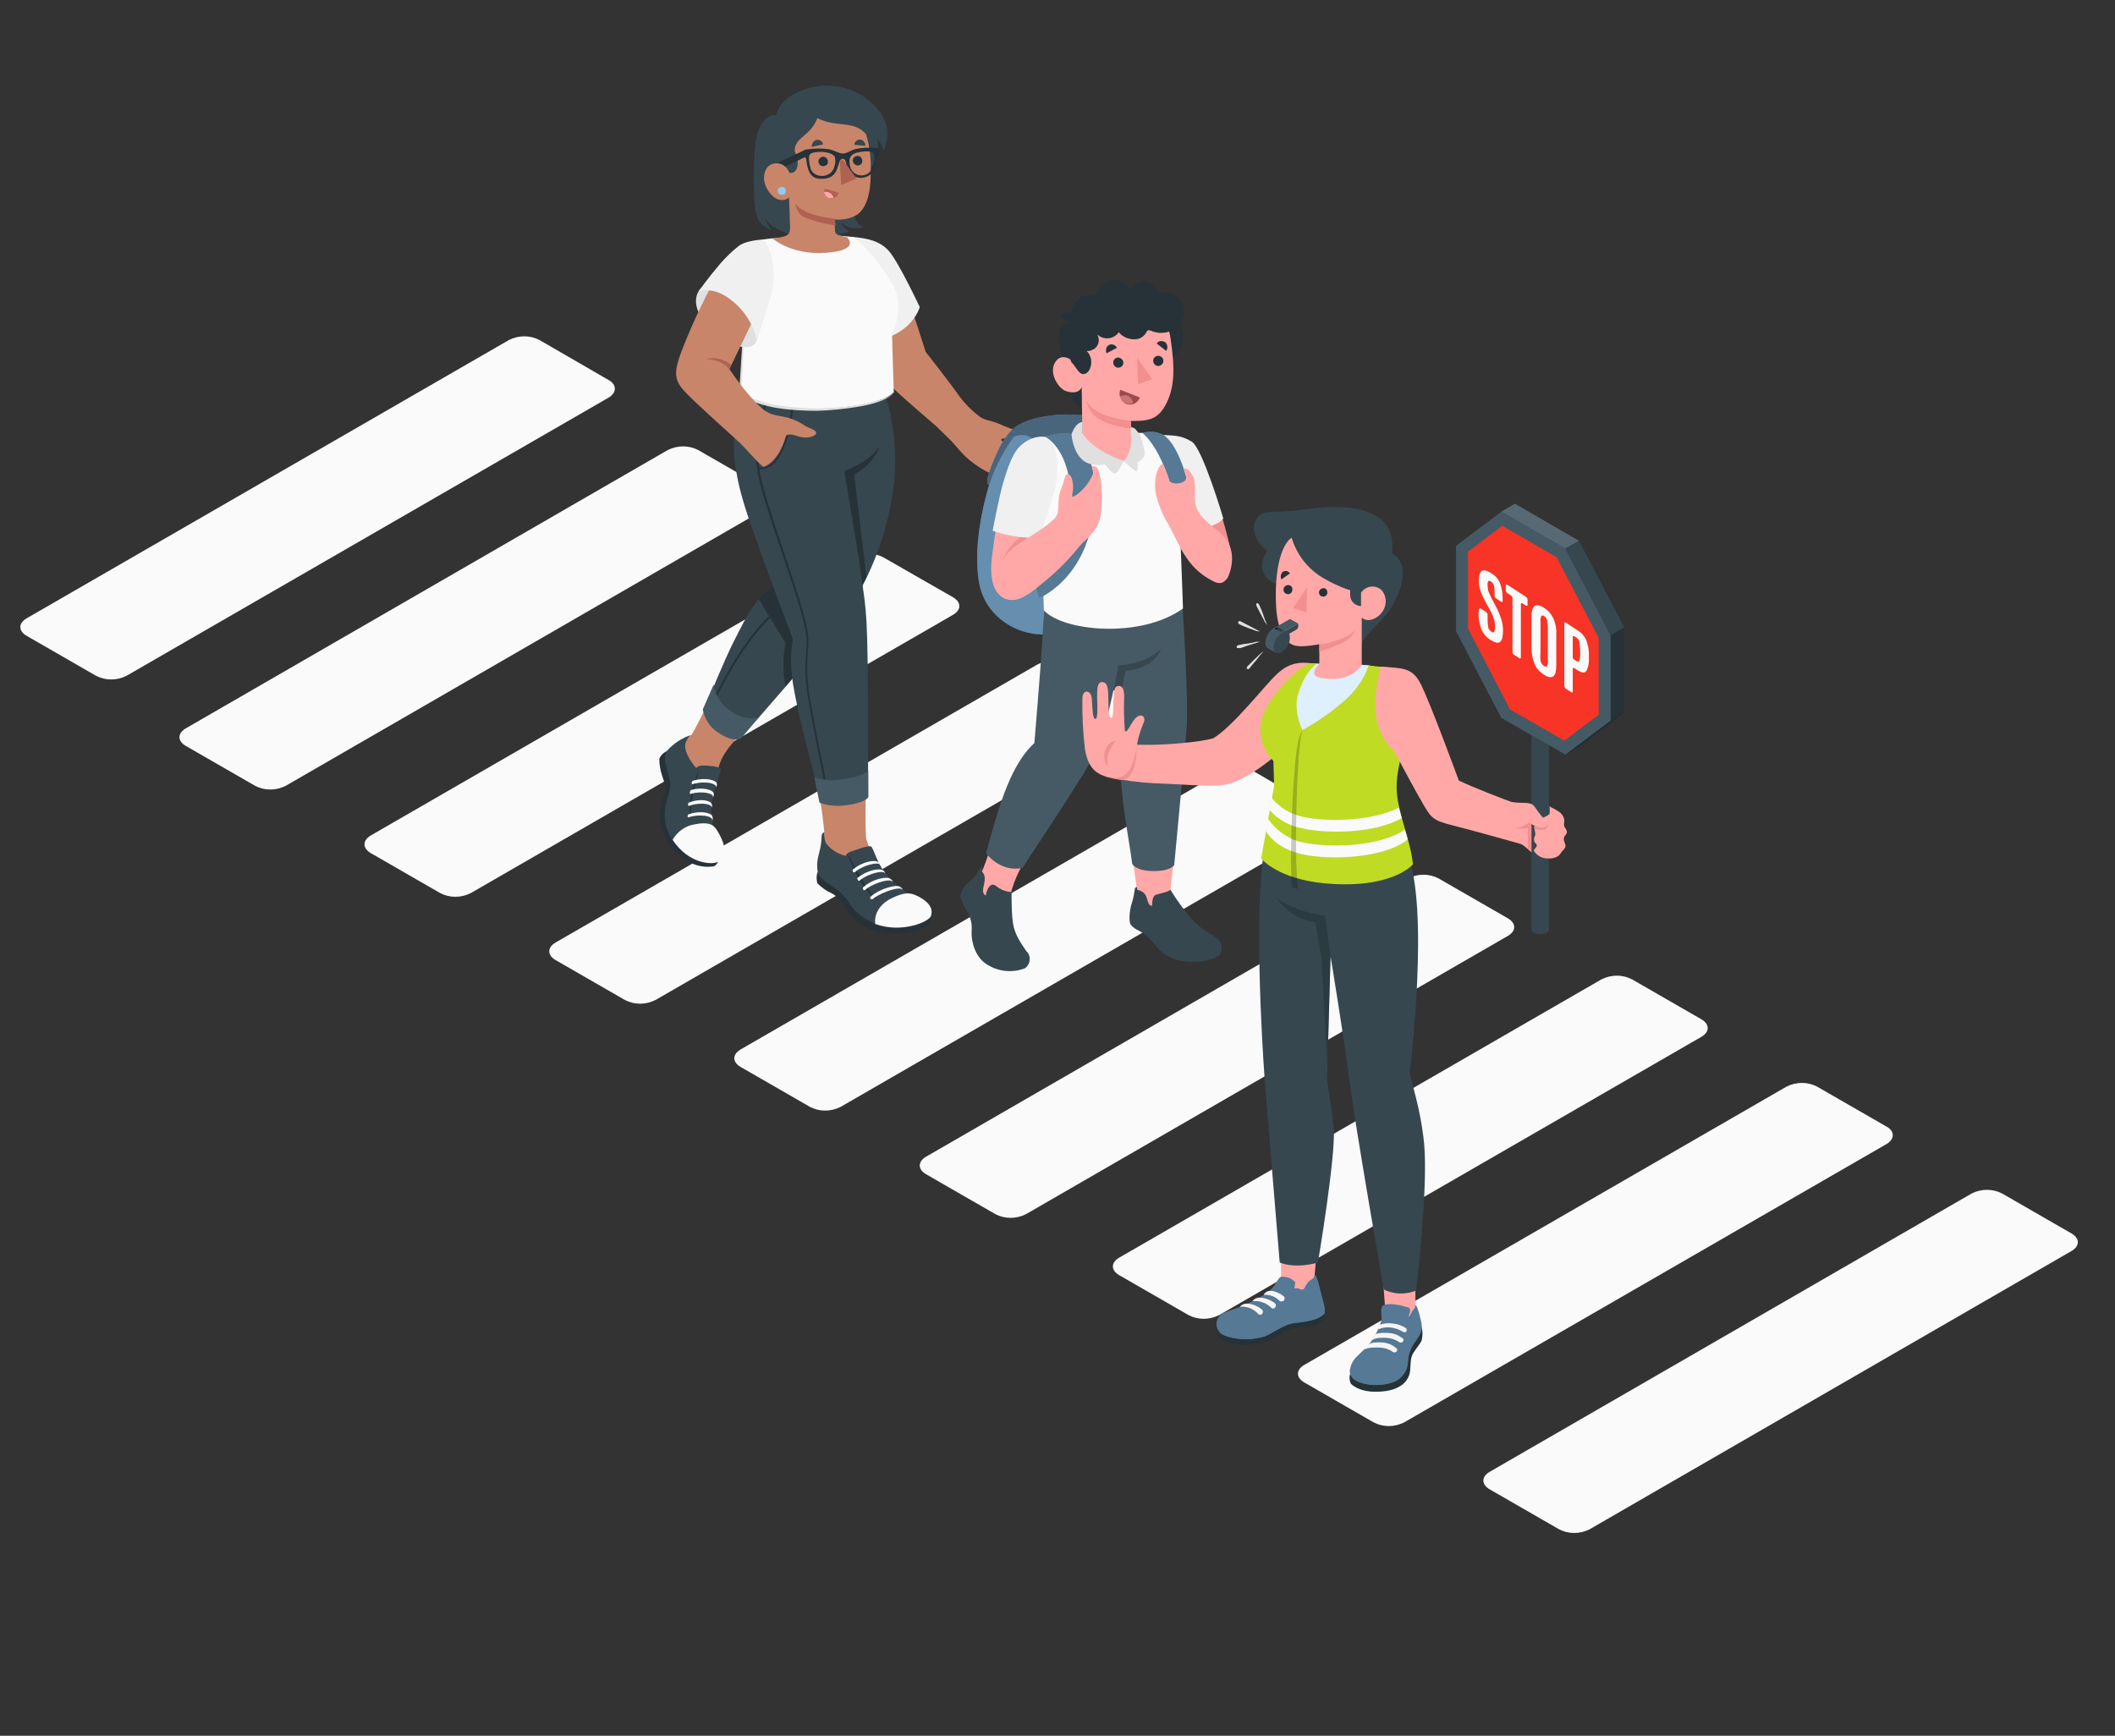 <?xml version="1.0" encoding="UTF-8"?>
<svg id="Layer_1" xmlns="http://www.w3.org/2000/svg" version="1.1" viewBox="0 0 603.4 495.2">
  <rect x="0" y="0" width="603.4" height="495.2" fill="#333333" stroke="none"/>
  <!-- Generator: Adobe Illustrator 29.5.1, SVG Export Plug-In . SVG Version: 2.1.0 Build 141)  -->
  <defs>
    <style>
      .st0 {
        fill: #e0e0e0;
      }

      .st1 {
        opacity: 0;
      }

      .st1, .st2, .st3, .st4, .st5, .st6, .st7, .st8, .st9, .st10 {
        isolation: isolate;
      }

      .st2 {
        opacity: .3;
      }

      .st3, .st10 {
        opacity: .1;
      }

      .st4 {
        opacity: .2;
      }

      .st5 {
        opacity: .4;
      }

      .st6 {
        opacity: .5;
      }

      .st11 {
        fill: #f73426;
      }

      .st12 {
        fill: #c0db23;
      }

      .st13 {
        fill: #90caf9;
      }

      .st14 {
        fill: #37474f;
      }

      .st7, .st15 {
        fill: #f28f8f;
      }

      .st7, .st8 {
        opacity: .6;
      }

      .st16, .st8 {
        fill: #263238;
      }

      .st17 {
        fill: #af6152;
      }

      .st18 {
        fill: #c8856a;
      }

      .st19 {
        fill: #f0f0f0;
      }

      .st20 {
        fill: #fafafa;
      }

      .st21 {
        fill: #f5f5f5;
      }

      .st22 {
        fill: #ffa8a7;
      }

      .st23 {
        fill: #455a64;
      }

      .st24 {
        fill: #9a4a4d;
      }

      .st9 {
        opacity: .7;
      }

      .st9, .st10 {
        fill: #fff;
      }
    </style>
  </defs>
  <g id="freepik--Floor--inject-63">
    <g id="freepik--floor--inject-63">
      <g id="freepik--Lines--inject-63">
        <path class="st20" d="M105.8,243.4l19.8,11.4c2.7,1.4,5.9,1.4,8.7,0l137.6-79.4c2.4-1.4,2.4-3.6,0-5l-19.9-11.4c-2.7-1.4-5.9-1.4-8.7,0l-137.6,79.4c-2.3,1.4-2.3,3.6.1,5Z"/>
        <path class="st20" d="M219,139.8l-19.8-11.4c-2.7-1.4-5.9-1.4-8.7,0L53,207.8c-2.4,1.4-2.4,3.6,0,5l19.8,11.4c2.7,1.4,5.9,1.4,8.7,0l137.5-79.4c2.4-1.4,2.4-3.6,0-5Z"/>
        <path class="st20" d="M173.6,108.4l-19.7-11.4c-2.7-1.4-5.9-1.4-8.7,0L7.6,176.4c-2.4,1.4-2.4,3.6,0,5l19.8,11.4c2.7,1.4,5.9,1.4,8.7,0l137.6-79.4c2.3-1.4,2.3-3.7-.1-5Z"/>
        <path class="st20" d="M264.2,335l19.8,11.4c2.7,1.4,5.9,1.4,8.7,0l137.5-79.4c2.4-1.4,2.4-3.6,0-5l-19.8-11.4c-2.7-1.4-5.9-1.4-8.7,0l-137.5,79.4c-2.4,1.4-2.4,3.6,0,5Z"/>
        <path class="st20" d="M377.4,231.5l-19.8-11.5c-2.7-1.4-5.9-1.4-8.7,0l-137.6,79.4c-2.4,1.4-2.4,3.6,0,5l19.8,11.4c2.7,1.4,5.9,1.4,8.7,0l137.6-79.4c2.4-1.3,2.4-3.6,0-4.9Z"/>
        <path class="st20" d="M304.8,189.5c-2.7-1.4-5.9-1.4-8.7,0l-137.6,79.4c-2.4,1.4-2.4,3.6,0,5l19.8,11.4c2.7,1.4,5.9,1.4,8.7,0l137.6-79.4c2.4-1.4,2.4-3.6,0-5l-19.8-11.4Z"/>
        <path class="st20" d="M425,424.9l19.8,11.4c2.7,1.4,5.9,1.4,8.7,0l137.5-79.4c2.4-1.4,2.4-3.6,0-5l-19.8-11.4c-2.7-1.4-5.9-1.4-8.7,0l-137.5,79.4c-2.4,1.4-2.4,3.6,0,5Z"/>
        <path class="st20" d="M538.2,321.4l-19.8-11.4c-2.7-1.4-5.9-1.4-8.7,0l-137.6,79.4c-2.4,1.4-2.4,3.6,0,5l19.8,11.4c2.7,1.4,5.9,1.4,8.7,0l137.6-79.4c2.4-1.4,2.4-3.7,0-5Z"/>
        <path class="st20" d="M465.6,279.4c-2.7-1.4-5.9-1.4-8.7,0l-137.6,79.4c-2.4,1.4-2.4,3.6,0,5l19.8,11.4c2.7,1.4,5.9,1.4,8.7,0l137.6-79.4c2.4-1.4,2.4-3.6,0-5l-19.8-11.4Z"/>
      </g>
    </g>
  </g>
  <g id="freepik--Character--inject-18">
    <g id="freepik--Bottom--inject-18">
      <path class="st18" d="M205.2,241.7c-.6-2.6-1.8-4.7-2.2-6.6-.6-2.2-.7-4.5-.3-6.7.7-3.4,1.5-6.8,2.5-10.1,1.4-4.6,5.1-7.5,15.2-19.5l-15.8-3.8c-2.3,5.1-6.7,14.1-7.5,14.8l-.2.2h0c-1.4,1.1-3.6,1.7-5.5,3.5h0c-1.2,1.1-1.6,2.9-1,4.4l.2.7c.5,1.5.9,3.1,1.1,4.6-.2,2.4-.7,4.7-1.7,6.8-.8,2.1-.6,4.4.6,6.3,2,3.2,4.9,5.7,8.2,7.5,5.3,2.1,7.1.5,6.4-2.1Z"/>
      <path class="st16" d="M190.2,214.3c-.9.4-1.7,1.2-2.1,2.1,0,1.8.3,3.5.9,5.2.8,2.3,1.1,3.2.5,5.1-.9,2.3-1.4,4.7-1.2,7.2.4,4.4,2.8,8.4,6.5,10.8,2.4,2,5.5,2.9,8.6,2.5,1.3-.2,1.6-2,1.6-2l-14.8-30.9Z"/>
      <path class="st14" d="M197.1,209.7c-.8.7-1.4,1.6-1.6,2.7-.3,2.6,2.4,5.9,3.1,6.7.5-.5,1.3-.8,2.1-.7,1.7,0,4.6.3,4.9,1,.3.7-2.2,6.1-2.6,10-.3,3.2.3,6.3,1.7,9.2,1,2,2.7,4.8-.1,7.3-1.7.5-8.6-.4-12.7-6.2-3.6-5.2-2-10.5-1.1-13.3s.1-4.4-.7-7.7c-.5-1.4-.5-2.9,0-4.3,2-2.3,4.4-3.8,7-4.7Z"/>
      <path class="st20" d="M191.9,239.6c1.3-2.3,3.6-4,6.2-4.4,3.9-.8,5.3,0,6.2,1.3s4.7,7.4.4,9.4c-1.3.8-8.1.8-12.8-6.3Z"/>
      <path class="st16" d="M198.7,219.1c.3.2.4.5.5.9,0,.3,0,.7-.1,1-.2.6-.3,1.2-.5,1.9-.3,1.2-.6,2.5-.9,3.7-.2,1.2-.4,2.5-.5,3.8s-.1,2.6.1,3.8c-.4-1.2-.6-2.5-.5-3.8,0-1.3.1-2.6.4-3.9.3-1.3.6-2.5,1-3.8.2-.6.4-1.2.7-1.8.1-.3.2-.6.3-.9-.2-.4-.3-.7-.5-.9Z"/>
      <path class="st20" d="M196.5,233.2c1.5-.7,5.8-.9,6.7.5v.5c.2-.4.2-.9,0-1.4-.3-.8-3.1-1.7-6.7-.5-.4.2-.5,1,0,.9Z"/>
      <path class="st20" d="M196.7,229.9c1.5-.7,5.4-1,6.3.2v.4c.2-.4.2-.9,0-1.2-.3-.8-3-1.7-6.5-.3-.3.3-.3,1,.2.9Z"/>
      <path class="st20" d="M197.1,226.5c1.5-.6,5.5-.7,6.3.6v.4c.2-.3.3-.8.2-1.2-.2-.9-3-1.9-6.5-.9-.4.5-.4,1.2,0,1.1Z"/>
      <path class="st20" d="M197.7,223.7c1.6-.6,5.7-.8,6.6.6v.4c.2-.4.3-.8.2-1.2-.2-.9-3.2-1.8-6.7-.8-.6.3-.7,1.1-.1,1Z"/>
      <path class="st18" d="M261.2,256.6c-1.4-.8-2.6-1.8-4-2.6s-2.7-1.7-3.8-2.8c-2-2.1-3.5-4.6-4.5-7.3-.5-1.1-1.3-3.1-1.7-4.3-.6-1.9,0-21.4,0-26.9l-14.8,8c1.4,5.6,2.3,11.3,2.8,17.1-.3,4.6-2.7,10.6,1.6,13.7.9.6,1.8,1,2.7,1.5,2.9,1.7,4.9,4.7,7.6,6.9,2,1.6,4.3,2.7,6.7,3.4,1,.4,2,.6,3.1.6,1.4-.1,2.7-.2,4-.5.8-.1,1.6-.4,2.4-.8.7-.4,1.2-1.1,1.4-2,.1-.9-.3-1.7-1-2.3-.6-.6-1.4-1.1-2.1-1.5l-.4-.2Z"/>
      <path class="st16" d="M233.2,248.9c-.3,1-.3,2.1,0,3.1,1.1,1.1,2.4,2.1,3.8,2.7,1.8.9,3.2,2.4,4,4.1.9,1.6,2.1,3,3.5,4.2,2.6,2.3,6.3,3.5,12.6,3.3,3.9-.2,7.1-1.7,8-2.8.5-.6.7-1.5.6-2.3l-32.5-12.3Z"/>
      <path class="st14" d="M234.4,238.5c0-.6.6-1.2.8-1-.1,1,0,2,.4,3,1.4,1.9,3.5,3.2,5.8,3.7,0,0-.2-.7,1.2-1.2,1.5-.5,5.2-1.9,5.9-1.5s1.5,4.2,4,7.6c2.2,2.9,5.1,5.1,8.4,6.5,2.2.9,4.7,2.7,4.7,5.6-2.3,3.1-8.4,3.5-12.2,3.1-4.7-.4-9-3.1-11.4-7.1-1.4-2-3.3-3.7-5.4-4.9-1.3-.9-2.7-1.6-3.3-3.4-.7-4.6,1-5.3,1.1-10.4Z"/>
      <path class="st20" d="M249.7,263.6c-.3-2.4.8-5.4,4.6-7.3s5.4-1.5,6.7-1,5.8,2.7,4.6,6c-.4,1.6-8.3,5.1-15.9,2.3Z"/>
      <path class="st16" d="M241.3,244.1c.4,0,.7.1,1,.3.2.3.4.6.6.9l.9,1.8c.6,1.2,1.3,2.4,2,3.6.7,1.2,1.4,2.3,2.2,3.4.8,1.1,1.7,2.1,2.7,2.9-1.2-.7-2.2-1.6-3.1-2.6-.9-1-1.7-2.2-2.4-3.4s-1.3-2.4-1.9-3.6c-.3-.6-.5-1.3-.8-1.9-.1-.3-.2-.6-.4-.9-.1-.2-.4-.4-.8-.5Z"/>
      <path class="st20" d="M249,256.5c1.2-1.2,6.4-3.5,8.2-2.9l.4.3c-.2-.4-.5-.8-1-1-.8-.5-5.4.4-8.3,3-.2.3.2.9.7.6Z"/>
      <path class="st20" d="M246.8,253.9c1.2-1.2,5.8-3.2,7.5-2.6l.4.3s0-.5-.9-1-4.7,0-7.6,2.6c-.2.4.2,1,.6.7Z"/>
      <path class="st20" d="M245.3,251.2c1.2-1.2,5.3-2.9,7-2.3l.3.4c-.1-.4-.3-.8-.7-1-.8-.6-4.2-.3-7.3,2.2-.1.4.3,1,.7.7Z"/>
      <path class="st20" d="M243.9,248.8c1.2-1.2,5.3-2.9,7-2.3l.2.4c-.1-.4-.3-.8-.6-1-.8-.6-4.2-.3-7.2,2.2-.2.4.2,1,.6.7Z"/>
      <path class="st14" d="M220,138.5l9.9-16.4s14.8-9.8,20.1-16.2c4.4,9.9,6.1,20.7,5.1,31.5-1.5,13.9-6.5,27.2-14.4,38.6-4.3,6.1-29.1,34.3-29.1,34.3-2.5-.2-9.4-4.6-10.6-8.1,0,0,5.9-14.6,8.7-19.9,3.6-6.9,4.6-10.1,12-16.4-1.4-6.6-1.7-27.4-1.7-27.4Z"/>
      <path class="st16" d="M203.4,200.8l-.5-.3.3-.5c6.5-12.5,14.6-28.1,31-33.2l.2.6c-16.2,5.1-24.2,20.4-30.7,32.8l-.3.6Z"/>
      <path class="st16" d="M240.8,134.4l-20.3,20.3c.1,3.8.5,7.6,1,11.3-1.8,1.5-3.5,3.2-5.1,4.9l7.7,12.5c-.8,4.1-.8,8.3,0,12.4,6.8-7.9,14.3-16.8,16.5-19.9,2.5-3.6,4.7-7.3,6.6-11.2l-3.5-29.3s5.6-2.9,7.2-8c-3.1,4.6-10.1,7-10.1,7Z"/>
      <path class="st14" d="M216.5,156.1c-3.3-9.1-5.3-14.9-6.4-21.3-1.7-9.1-.1-14.3,1.2-17.2,3.8-8.7,5.9-11.5,7.3-14.5,0,0,2.9,6,15.8,7.1,14.8,1.3,16.6-4.2,16.6-4.2-.5,5.5,1.1,12.5-.6,17-3.4,9.2-9.5,11.4-9.5,11.4l4.2,25.5c1.7,13.5,2.4,11.2,2.5,37.5,0,11.6.1,29.9.1,29.9-1.8,1.1-10.3,2.4-13.5,1.1,0,0-3.2-11.9-5.1-19.8-3.6-15.2-4-19-2.9-26.3,0,0-6-15.8-9.7-26.2Z"/>
      <path class="st16" d="M236.9,228.9c-1.5-7.1-4.4-21.4-5.7-29-.9-4.6-1.1-9.3-.7-13.9.1-1.3.2-2.6.1-4-.2-4.4-3.5-14.1-6.9-24.3-3-9-6.2-18.4-7.1-23.8h.3c1.2,0,2.4-.4,3.4-1.2,3-2.4,5.1-8.2,6.2-17.3h-.6c-1,8.8-3.1,14.7-5.9,16.9-.9.8-2.2,1.2-3.4,1.1-1.3-8.7,1-14.9,3-20.4.5-1.5,1.1-3,1.5-4.4l-.6-.2c-.4,1.4-.9,2.9-1.5,4.4-2,5.6-4.3,12-3,21,.8,5.5,4.1,15.1,7.2,24.3,3.3,9.7,6.7,19.8,6.9,24.1,0,1.3,0,2.6-.1,3.9-.4,4.7-.2,9.4.7,14,1.3,7.5,4.2,21.7,5.6,28.9h.6Z"/>
      <path class="st23" d="M233.8,229c2.5.9,5.1,1.1,7.7.7,5.2-.6,6.2-2.2,6.2-2.2v-7.6s-1.9,1.8-7.2,2.4c-2.7.5-5.5.3-8.2-.5l1.5,7.2Z"/>
      <path class="st23" d="M200.5,202.4c.5,2.7,2.1,5.2,4.4,6.6,4.3,3,6.5,1.7,6.5,1.7l4.8-5.9c-2.8.5-5.7-.3-7.9-2.1-2.6-1.6-4.3-4.3-4.7-7.4l-3.1,7.1Z"/>
    </g>
    <g id="freepik--Top--inject-18">
      <path class="st18" d="M267,121.5l4.2,4.1c2.3,2.3,3.5,4.7,8.2,7.7,2.2,1.4,5.1,3,7.7,2.2.6-.3,1.2-.4,1.9-.5.4,0,.7.1,1.1.2.4.1.9.1,1.3,0,.3,0,.5-.1.7-.3.3-.2.4-.7.7-.9.3-.3.8-.4,1.2-.3.4.1.8.2,1.2.2s1,0,1.2-.4c.2-.5.1-1-.3-1.3-1.9-2.2-4.6-2.9-7-4.3-.8-.5-3.6-1.8-3.4-2.5s1.9,0,3.6,0c2.5-.2,3.3-1.9,1.9-2.2-2.1-.6-4.2-1.4-6.2-2.3-2.7-1.1-4-.9-5.6-2.1-2.1-1.6-4-3.5-5.6-5.6-2.9-4.2-9.7-12.8-9.7-12.8,0,0-6.2-19.6-7.9-23.1-3-6.2-5.2-8.2-12.9-9.2l.2.9.7,17.9s5.8,16.6,6.4,18.5c.7,1.9,2.4,3.5,5.1,6.2,2.9,2.7,11.3,9.9,11.3,9.9Z"/>
      <path class="st19" d="M243.4,67.6c3.9.4,7.4,1,10.1,3.9s8.9,16.1,8.9,16.1c0,0-2.5,9.7-17.1,10.1l-1.9-30.1Z"/>
      <path class="st20" d="M237.7,67.1s-16.6.6-19.9,1.2c-2,.4-5.1,3.3-5.2,14.6-.1,7-1.4,28.8-1.4,28.8,9.2,7.9,39.7,5.1,43.8.2,0,0-.4-11.3-.5-16.5,1-2.3,1.7-4.7,1.8-7.2,0-4.7-.9-6.5-4.9-12-2.3-3.2-5-6.1-8-8.6l-5.7-.5Z"/>
      <path class="st0" d="M212.6,83c0,2.4,0,4.8-.1,7.2s-.2,4.8-.3,7.2l-.3,7.2-.4,7.2v-.2c1.4,1.2,3,2.1,4.8,2.6,1.8.6,3.6,1.1,5.5,1.4,3.7.6,7.5.9,11.3.9s7.6-.3,11.3-.9c1.9-.3,3.7-.7,5.6-1.2l1.4-.4c.4-.2.9-.3,1.3-.5.9-.3,1.7-.8,2.4-1.5-.7.7-1.4,1.3-2.3,1.7-.4.2-.9.4-1.3.6-.4.2-.9.3-1.4.5-1.8.6-3.7,1-5.6,1.3-3.8.6-7.6,1-11.4,1.1-3.8,0-7.7-.2-11.4-.8-1.9-.3-3.8-.8-5.6-1.4s-3.5-1.6-5.1-2.8h-.1v-.3l.9-14.4c.3-5,.6-9.8.8-14.5Z"/>
      <path class="st14" d="M250.9,31.8c-4.7-6.1-12.5-8.7-19.9-6.7-4.1,1-8.4,3.4-9.6,7.7-3.4,0-5.7,3.6-6.1,10.1s-.5,17.3,1,19.6c.8,1.5,2.2,2.6,3.8,3.2-.8-1.1-1.5-2.3-1.9-3.5,1,1.5,2.4,2.6,4.1,3.4,2.7,1.3,5.6,2,8.6,1.9,3.9.2,7.8-.3,11.5-1.5-1.1-.5-2-1.4-2.5-2.6,1.7,1.7,4.3,2.2,6.5,1.3-1.9-.4-3-2.7-3.1-6.7v-7.6c2.4-1.1,4.9-1.5,6.3-4.2,1-2,1.2-4.3.6-6.5,1.1.9,1.7,2.2,1.7,3.5,2-3.8,1.5-8.2-1-11.4Z"/>
      <path class="st18" d="M225.4,64.8c0-1.4-.3-8.6-.3-8.6,0,.5-2.7,2-5.1-.7-2.4-2.7-2.5-5.7-1.2-7.6,1.4-1.9,5.1-2,6.4,1.4,2.3.5,3.2-2.9,1.5-6.2.1-4.2,4.4-4,6.5-9.4,5.4,2.8,10.4.5,13.9,4.6,1,3.5,1.5,7.2,1.3,10.9.1,7.5-2,11.2-4.5,12.4-1.8.9-3.9,1.2-5.9,1l.2,2.4h0c0,1.2,0,1.7,1.1,2.1.8.3,2.4.6,2.4.6,0,0,3.4,3.2-4,4.2-11.1,1.6-17.2-3.8-17.2-3.8l2.6-.5c2.1-.4,2.3-1.3,2.3-2.8Z"/>
      <path class="st13" d="M221.9,54.5c0,.6.5,1.1,1.2,1.1s1.1-.5,1.1-1.2-.5-1.1-1.2-1.1h0c-.7.1-1.1.6-1.1,1.2h0Z"/>
      <path class="st17" d="M235.3,53.8l4,1.2c-.3,1.1-1.4,1.8-2.5,1.5h-.1c-1.1-.4-1.8-1.6-1.4-2.7Z"/>
      <path class="st22" d="M235.5,54.7c1.1,0,2.1.7,2.3,1.8-.4,0-.8,0-1.2,0-.8-.2-1.3-.9-1.5-1.7.2,0,.3,0,.4,0Z"/>
      <path class="st14" d="M246.9,41.6l-3.2-.3c.1-.9.8-1.5,1.7-1.5h0c.9.1,1.5.9,1.5,1.8Z"/>
      <path class="st14" d="M231.6,41.9l3.2-.7c-.1-.9-.9-1.4-1.8-1.3h-.1c-.8.3-1.4,1.1-1.3,2Z"/>
      <path class="st16" d="M243.3,45.7c0,.7.5,1.4,1.3,1.5.7,0,1.4-.4,1.4-1.2h0c0-.8-.5-1.5-1.2-1.5-.8,0-1.4.4-1.5,1.2,0-.1,0,0,0,0Z"/>
      <path class="st16" d="M233.5,46c0,.7.5,1.4,1.3,1.4.7,0,1.4-.4,1.4-1.2h0c0-.8-.5-1.4-1.3-1.5-.7,0-1.3.5-1.4,1.3h0Z"/>
      <path class="st16" d="M229.6,42.8l-7.9,3.7c.9,0,1.7.4,2.4,1l5.8-2.8-.3-1.9Z"/>
      <path class="st16" d="M250.5,42.3c-2.1-.3-4.3-.2-6.4.2-1.9.6-2.5,1.3-3.6,1.3s-1.8-.6-3.8-1.2c-2.1-.3-4.2-.3-6.2,0-.7,0-1.3.2-1.3,1.1s.6,1,.8,1.7c.3,2.4.8,5.5,3.9,5.6,6.5.4,4.4-6,6.7-5.7.9.2.7,1.9,1.3,3,.2.5.5.9.8,1.3,1.7,1.6,4.4,1.5,6-.2.3-.3.5-.7.7-1.1.5-1.1.5-2.9,1-3.8.6-.3,1.1-1.9.1-2.2ZM238.1,47.3c-.1.7-.5,1.3-.9,1.8-.7.7-1.7,1.1-2.7,1.1-1.4,0-2.7-.7-3.2-2,0,0-.1-.3-.1-.4-.3-1-.7-3.2-.1-3.8,1-1,5.7-1,7,.6.3.9.3,1.8,0,2.7h0ZM249.2,46.8c-.2,1.2-.8,2.3-1.9,2.9-1.7.8-3.7.2-4.5-1.5,0,0-.1,0-.1-.2-1.1-3.6.4-4.5,4-4.8,3-.2,3.1.6,2.5,3.6h0Z"/>
      <path class="st17" d="M244.4,50.9l-4.4,1.9-.4-6.7c.1-.3.4-.5.8-.6l1.1,1.5,2.7,3.7.2.2Z"/>
      <path class="st17" d="M238.2,62.4c-5.2-.5-10.1-2.1-11.2-4.4,0,1.5.8,2.9,2.1,3.8,3,1.3,6.1,2.1,9.3,2.5l-.2-1.9Z"/>
      <path class="st0" d="M199.3,83.1c-1.9,3.1,0,7.7,3.9,11.3,3.9,3.6,11.3,6.9,12.7,2.7,1.4-4.2-2.4-9.9-4.7-12.1-2.3-2.1-9.8-5.4-11.9-1.9Z"/>
      <path class="st18" d="M217.7,68.5c-2.6.5-7.3.6-11,6.4-4.8,8.1-8.9,16.6-12.3,25.4-1.9,5.1-2.3,7.7.5,10.9,2.4,2.8,12.7,11.9,15.8,14.8,2.1,1.9,5.1,5.7,7.1,7.2,0,0,4.2-1,6.4-8.7,0,0,.2-1.1,2.9-.2,1.9.7,4.3.8,5.5-.3,1.1-1.1-1.5-1.7-2.9-2.5-2-1.4-4.2-2.3-6.6-2.7-3.4-.6-4.4-.8-7.7-4.2-2.7-2.9-5.1-6-7.3-9.3l8.7-18c3-6.5,3.7-12.7.9-18.8Z"/>
      <path class="st17" d="M208,105.3c-2.1-2.8-6.7-2.9-6.7-2.9,2.6-.6,5.2,0,7.3,1.7l-.6,1.2Z"/>
      <path class="st19" d="M217.8,68.3c-2.5.2-5.7.7-7.2,2-1.9,1.5-3.5,3.1-5.1,4.9-3.4,4-6.2,7.9-6.2,7.9,0,0,4-1.5,8.9,2.2,3.9,2.9,6.7,7,7.7,11.8,1.7-4.8,3.2-10,4.1-13,1-2.9,1.5-11.2-2.2-15.8Z"/>
    </g>
  </g>
  <g id="freepik--Shadows--inject-63">
    <ellipse id="freepik--shadow--inject-63" class="st1" cx="377.7" cy="384" rx="44.2" ry="25.5"/>
    <ellipse id="freepik--shadow--inject-631" data-name="freepik--shadow--inject-63" class="st1" cx="311.4" cy="265.7" rx="53.3" ry="30.8"/>
    <ellipse id="freepik--shadow--inject-632" data-name="freepik--shadow--inject-63" class="st1" cx="217.2" cy="236.9" rx="53.3" ry="30.8"/>
  </g>
  <g id="freepik--character-3--inject-63">
    <g id="freepik--character--inject-63">
      <path class="st13" d="M302.4,120c-6.1.2-10.4,1.6-14.8,6-3.2,3.2-11.1,25.5-8.2,40.6,2.2,11.6,15.9,17.8,26.4,12.5,8.3-4.1,9.5-21,9.3-28.6s-12.7-30.5-12.7-30.5Z"/>
      <path class="st2" d="M302.4,120c-6.1.2-10.4,1.6-14.8,6-3.2,3.2-11.1,25.5-8.2,40.6,2.2,11.6,15.9,17.8,26.4,12.5,8.3-4.1,9.5-21,9.3-28.6s-12.7-30.5-12.7-30.5Z"/>
      <path class="st13" d="M294.8,125.5s-1.6-2.2-5.4-1c0,0-4.1,4.8-7.2,13.9,0,0-1,0-.3-2.6s3.2-8.7,4.9-10.9,3.6-5.5,15.2-6.6c3.7-.3,14.5.6,17.8,1.8,5.1,1.8,4,4.7,4,4.7l-29,.7Z"/>
      <path class="st6" d="M294.8,125.5s-1.6-2.2-5.4-1c0,0-4.1,4.8-7.2,13.9,0,0-1,0-.3-2.6s3.2-8.7,4.9-10.9,3.6-5.5,15.2-6.6c3.7-.3,14.5.6,17.8,1.8,5.1,1.8,4,4.7,4,4.7l-29,.7Z"/>
      <path class="st22" d="M346,268.2c-4.4-3.7-10.9-8.4-12.1-14.4,0,0,.6-4.8.9-7.7.9-9.9,1.2-17.8,2.1-25.5,1-9.4,1.4-10.5,1.2-18.5-.1-2.7-.2-5.6-.4-8.6-.2-9.4-.8-18.5-.7-25.5,0,0-13,.2-23.3.9-11.1,1.4-14.9,3.9-14.6,5.3-1,5-1.5,10.1-1.7,15.2-.3,6.8-1.4,22.8-1.4,22.8-2.6,2.1-4.6,5.1-6.7,9.8-1.2,2.8-4.4,11.8-6.6,19.2-.8,2.8-1.5,4.9-1.8,5.5-.3,1-.9,2-1.5,2.9-.8.8-1.7,1.6-2.6,2.3-.8.7-1.4,1.5-1.8,2.5-.1.4-.2.7-.1,1.1,0,1.3,1,2.5,1.6,3.6,1.1,2.1,1.5,4.4,1.2,6.8-.2,4.2,2.3,8.1,6.2,9.6,2.2.9,4.7,1,7,.3.9-.3,2-.9,2-1.9-.1-.7-.4-1.4-.9-1.9-3.2-4.5-4.6-10-3.9-15.5.5-4,2.8-8.6,4.9-12,4.8-7.9,10-15.6,14.3-22.1,5.3-8,5.8-9.3,7.7-16.9.9-3.6,1.8-7.4,2.8-11.2,1.3,5.9,3.2,16.3,3.6,18.6,0,.3-.1.8-.1,1.3-.8,3.6-.8,6.1-.8,10.8s2,15.6,3.1,23.2c.2,1.7.5,3.4.7,5.1,0,1.6-.4,3.3-1.2,4.7-.6,1.2-.8,2.6-.6,4,.1.4.2.8.4,1.2.7,1.2,2.1,1.6,3.2,2.4,1.4.9,2.6,2.6,3.8,3.9,1.1,1.3,2.5,2.4,4,3.3,1.8.7,3.8,1.1,5.8,1.2,1.1.1,2.3,0,3.4-.2,1,0,2.1-.3,3-.7.8-.4,1.3-1.2,1.4-2.1-.1-1.3-.7-2.3-1.5-2.8Z"/>
      <path class="st14" d="M333.9,253.8c-.5.7-3.1,1.1-4.2,1.5s-1,3.1-1,3.1c-1,0-1.1-.8-1.5-2.1-.6-2.2-2.3-2.2-2.8-2.5v-.7s-.6-.2-.7.9c-.2,1.4-.5,2.9-1,4.3-.3,1-.8,4.5-.1,5.5.6.8,1.4,1.3,2.3,1.7,1.8,1,3.4,2.4,4.7,4.1,1,1.4,3.9,4.7,10.3,4.8s8.2-2.2,8.2-2.2c.9-1.6.4-3.6-1.1-4.6-2.6-2-4.2-2.3-7-5.4-2.3-2.7-4.3-5.4-6.1-8.4Z"/>
      <path class="st14" d="M288.6,254.5c-1.7-.1-3.2-.7-4.5-1.8-2.1-1.5-2.9,2.8-2.9,2.8-.7-.5-1-1-.5-3,.4-1.8.4-2.9-.6-3.9l.5-1s-.6-1-1.8,1.4-4.4,3.2-4.8,6.7c.3,1.3.8,2.5,1.5,3.7,1.3,1.8,1.9,4,1.7,6.2-.2,2.7.9,7.2,4,9.3,3.3,2.3,7.6,2.8,11.3,1.3,1.5-1.2,1.7-3.3.5-4.7h-.1c-2.1-3.1-3-4.5-3.7-7.1s-.6-9.9-.6-9.9Z"/>
      <path class="st23" d="M298.5,167.5s-.9,10.1-1.2,16-2.2,28.5-2.2,28.5c-7.5,6.8-10.8,20.9-13.8,31.4,0,0,4,5.6,10.5,4.2-.1-.4,19-28.3,21.4-34.2,2.2-5.4,4.6-17.1,4.6-17.1,0,0,2.7,13.4,2.3,15.9-1.7,10.1,2.1,27.2,2.9,34.2,0,0,.8,2,5.8,2.1,5.2.1,6.2-1.7,6.2-1.7,0,0,3.2-33.7,3.6-40.1s-.9-30.5-1.6-38.8l-38.5-.4Z"/>
      <path class="st14" d="M317.9,196.2l1.1-6.3s8.5-.6,12.2-4.8c0,0-1.3,5.5-10.1,6.3l-1.2,6.1.3,12.3c-.7-4.5-1.5-8.6-2.3-13.6Z"/>
      <path class="st20" d="M300.2,124.2c-4.4.8-5.7,3.5-6.2,7.2-.3,3.4,0,6.8.9,10l2.4,14.8.5,17.9c5.4,6,27.6,8.2,39.7-.5,0,0-1-31-1.8-37-1.5-10.5-8.2-13.1-9.9-13.1h-15.5c0,0-10.1.7-10.1.7Z"/>
      <g id="freepik--Girl--inject-63">
        <path class="st15" d="M351.2,157.2c-1-4.4-2.2-8.7-3.6-13l-8.3,2.9,11.9,10.1Z"/>
        <path class="st19" d="M331.9,124.1c2.9.2,5,0,8.1,1.9s9,21.9,9,21.9c-1.7,2.7-9.9,3.6-11.3,3.5,0,0-1.4-8.3-3-12.5s-2.8-14.8-2.8-14.8Z"/>
        <g id="freepik--Kid--inject-63">
          <path class="st13" d="M325.9,123.5s8.8,6.2,11.1,31.8c1.2-1,3.1-9.9,2.2-15.6-.8-5.1-3.7-13.4-7.3-15.6-1.8-1-4-1.2-6-.6Z"/>
          <path class="st5" d="M325.9,123.5s8.8,6.2,11.1,31.8c1.2-1,3.1-9.9,2.2-15.6-.8-5.1-3.7-13.4-7.3-15.6-1.8-1-4-1.2-6-.6Z"/>
        </g>
        <path class="st22" d="M351.5,159.3c0,1.6-.3,3.2-.9,4.7-.3,1-1.1,1.9-2.1,2.3-.8.1-1.5,0-2.2-.4-3.1-1.5-5.7-3.7-7.6-6.5-2.2-3-3.5-6.5-5.3-9.7-1.5-2.4-2.6-5-3.4-7.8-.5-1.8-.6-3.7-.3-5.6.1-.9.4-1.8.8-2.7,0-.1,1.1-1.6,1.3-1.3.7,1.7,1.4,3.4,1.9,5.1,1.2.7,2.6.7,3.8.1.5-.2.9-.7,1-1.3-.2-.9-.5-1.7-.8-2.6,1.3-.2,2.5,1.8,2.9,2.8.3,1.3.4,2.7.3,4s0,2.7.3,4c1.1,3.8,5.2,5.7,7.8,8.5,1.6,1.8,2.5,4,2.5,6.4Z"/>
      </g>
      <path class="st13" d="M305.7,123.8s6.2,4.4,6.6,14.5c1,25.6-15.8,32.3-15.8,32.3-1.6-3.2-.6-6.3.8-9.4,5.5-5.6,8.4-13.3,8.1-21.1-.4-9.3-4.9-14.6-7.2-15.3,2.3-1.1,4.9-1.4,7.5-1Z"/>
      <path class="st5" d="M305.7,123.8s6.2,4.4,6.6,14.5c1,25.6-15.8,32.3-15.8,32.3-1.6-3.2-.6-6.3.8-9.4,5.5-5.6,8.4-13.3,8.1-21.1-.4-9.3-4.9-14.6-7.2-15.3,2.3-1.1,4.9-1.4,7.5-1Z"/>
      <path class="st16" d="M337.6,96.5c-.2,3.9-3.5,6.9-7.4,6.7-3.9-.2-6.9-3.5-6.7-7.4.2-3.8,3.3-6.8,7.1-6.7,4,0,7.1,3.4,7,7.4h0Z"/>
      <path class="st16" d="M304,104.5s1.8,8.8,2.5,10.2c.5.9,1.3,1.6,2.3,1.9v-6.1c-.1,0-4.8-6-4.8-6Z"/>
      <path class="st16" d="M306.4,92c-1.3-.2-2.6.3-3.5,1.2-1.5,1.6-.7,6.5,1.1,11.3l3.5.4-1.1-12.9Z"/>
      <path class="st22" d="M308.5,104.9c-.7.4-1.7-.9-2.6-1.9s-3.7-2.2-5.1.8,1.2,7.1,3.4,7.8c3.8,1.2,4.4-1.2,4.4-1.2l.2,13.9c1.7,3.8,5.2,6.5,9.3,7.2,6.8,1,6.8-4.7,4.6-7.5v-3.9c1.7,0,3.4,0,5-.4,2.2-.6,3.8-1.9,5.3-5.1,2-4.4,2.3-9.3.9-18.4-1.5-10.6-14.5-11-21.2-6.9s-4.2,15.6-4.2,15.6Z"/>
      <path class="st16" d="M305.6,96c.3-3.2-.9-7.1,1.3-9.9,1.4-1.8,3.8-2.5,5.9-1.7.3-2.8,2.7-4.8,5.4-4.5,1.8.2,3.3,1.3,4.1,2.9.9-1.6,2.5-2.6,4.4-2.6,1.8.2,3.4,1.5,3.8,3.3-.1-.3,2.2,0,2.4,0,.8,0,1.5.3,2.2.7,1.3.8,2.2,2.1,2.6,3.6.4,2.4-.6,4.8-2.7,6.1-2,1.3-4.6,1.4-6.8.4-.2,0-.5-.2-.8,0-.1,0-.2.2-.3.4-.5,1-1.4,1.7-2.4,2-2,.4-4.2-.3-5.5-1.9-1.4,1.9-4,2.3-5.8.9-.1,0-.3-.2-.4-.3.9,1.4.5,3.3-.9,4.2-.2,0-.4.2-.6.3-.5.2-1,.3-1.5.2,1.4,1.4,1.7,3.4.9,5.2-.3.7-.8,1.2-1.5,1.4-1.6.4-2.6-2.4-3.6-3.2-.4-.4-.4-1.1-.4-1.6,0-2.1,0-3.9.2-5.7Z"/>
      <path class="st16" d="M306.4,92.7l-4.2-2.3c.6-1.2,2-1.6,3.1-1h.1c1.2.7,1.6,2.1,1,3.3Z"/>
      <path class="st15" d="M322.7,120.1s-6.8-.8-9.8-2.8c-1.2-.7-2.3-1.8-3-3,.3,1.3.9,2.5,1.7,3.6,3,3.6,11.1,4.4,11.1,4.4v-2.2Z"/>
      <path class="st16" d="M320.5,103.5c0,.8-.7,1.4-1.5,1.4s-1.4-.7-1.4-1.5.7-1.4,1.4-1.4,1.5.7,1.5,1.5Z"/>
      <path class="st16" d="M318.7,99.2l-3,1.6c-.4-.9-.1-1.9.7-2.4.8-.4,1.8,0,2.3.8-.1,0,0,0,0,0Z"/>
      <path class="st24" d="M319.6,111.2l5.6,2.2c-.5,1.5-2.2,2.4-3.7,1.9h-.1c-1.6-.8-2.4-2.5-1.8-4.1Z"/>
      <path class="st7" d="M320.9,112.8c-.5,0-1,0-1.4.4.3.8.9,1.5,1.8,1.9.6.2,1.3.2,1.9,0,0-1.3-1-2.3-2.3-2.4Z"/>
      <path class="st16" d="M332.7,100.1l-2.7-2.1c.5-.8,1.6-.9,2.3-.4h.1c.7.6.9,1.7.3,2.5Z"/>
      <path class="st16" d="M331.9,103c0,.8-.7,1.4-1.5,1.4s-1.4-.7-1.4-1.5.7-1.4,1.4-1.4,1.6.6,1.5,1.5q0,0,0,0Z"/>
      <polygon class="st15" points="324.4 102 324.7 109.6 328.7 108.2 324.4 102"/>
      <path class="st0" d="M320.6,131.5s-8.5-2.6-11.8-7.9v-3.2c-2.1.2-3.1,3.5-3.1,3.5,0,0,.2,4.2,2.7,6.9s6.8,1.7,6.8,1.7c0,0,1.8,2.3,2.7,2.6s2.7-3.6,2.7-3.6Z"/>
      <path class="st0" d="M320.6,131.5c1.2-1,2.6-4.6,2-7.5v-2.1c.5,0,1,.2,1.3.5.5.6,1.1,1.3,1.5,2,.5,1.5.9,3.1,1.2,4.7,0,1.2-.8,2.3-2,2.7.1.9,0,1.7-.2,2.6-.2.6-3.8-2.9-3.8-2.9Z"/>
      <path class="st22" d="M290.5,170.9c2.1-.7,3.7-1.8,8-5.4,3.5-2.9,6.7-6.2,9.6-9.8.5-.6,1-1.1,1.6-1.6,1-.9,1.9-1.9,2.6-2.9,1.7-2.5,1.8-4.2,2-7.3s.1-7.3-1.2-10.3c-.2-.5-1.3-.7-1.6-.6.2.7.3,1.4.4,2-.6,1.5-1.5,3-2.6,4.2-1.6,1.8-3.3,2.8-3.4,2.4s.4-1.6.2-3.5-.7-2.6-1.3-2.8c-.9-.2-.9.8-1.4,2.3-.5,1.8-1.3,2.8-1.4,5.6-.1,2.4,0,3.4-1.1,4.7-1.2,1.1-2.5,2.2-3.9,3.1,0,0,1.4-4.4,2.8-8.8,2.8-8.6,1.7-16.2-1.7-17.6-4.8.2-7.8,2.1-10,9.1-2.4,7.4-3.2,10.6-5.1,25.2-1.4,11,3.9,13.2,7.5,12Z"/>
      <path class="st15" d="M297,151c-3.1,2.2-9.8,5.4-10.7,9,0,0,.1-2.9,4.2-6.3,2.3-1.9,4.7-3.7,7.2-5.2l-.7,2.5Z"/>
      <path class="st19" d="M298.1,124.7c-1.7-.4-4.5.2-6.9,2.4s-3.7,6.4-4.9,10.3-3.1,14-3.1,14c3.3,1.2,6.7,1.8,10.2,2,0,0,2.7-1.7,4.1-2.7,0,0,2.8-8.8,3.5-11.1s2-13.2-2.9-14.9Z"/>
    </g>
  </g>
  <g id="freepik--character-4--inject-63">
    <g id="freepik--Character--inject-63">
      <path class="st22" d="M320.9,212.4s3.1.1,7.2.1,14.2-.7,18.1-1.9c5.9-3.7,14.4-14.8,17.9-18.1,2.6-2.5,5.4-4,10.4-3.2,3.3.5,5.6,10,.8,15-4.4,4.7-12.9,14.3-22.6,18.6-4.2,1.9-9.1,1.2-20,.7-4.4-.1-8.7-.5-13-1.2-3-.4,1.2-10,1.2-10Z"/>
      <path class="st15" d="M323.3,219.6c.7-1.9,1-4,.9-6h-.2c-2.2-.1-4.4-.4-6.5-1.1l-1.2.6c-1.4,2-2.3,8-.8,8.5,1.4.4,2.7.7,4.1.9,2.2.1,3.2-1.6,3.7-2.9Z"/>
      <path class="st22" d="M318.4,221.9c-5.9-.2-8.1-3.2-8.9-8.4-.5-4.5-.8-9.1-.7-13.7-.1-1.8.5-2.4,1.2-2.5.3,0,1.4.2,1.5,2.2.2,3.5.3,5.6,1,5.6s.6-2.6.5-6.1c0-2.4,0-4.4,1.4-4.4s1.8,1.4,1.8,4.6c.1,3.2,0,5.6.8,5.6s.5-3.4.7-5.6.1-3.5,1.5-3.5,1.6,1.8,1.5,3.9c-.1,2.9,0,5.9.2,8.8.4,1.3,1.7-1.9,2.7-3.1,1.6-2.1,3.5-1.1,2.7.8-1,2.3-1.7,4.8-2.1,7.3-.4,2.5-1.4,8.5-5.8,8.5Z"/>
      <path class="st15" d="M318.4,211.3s-3.5,3.7-2.3,7.6c-1.2-1.5-1.4-3.5-.6-5.3.5-1.2,1.6-2.1,2.9-2.3Z"/>
      <polygon class="st22" points="403.8 376.3 395.4 376.3 394.3 361.4 403.8 362.9 403.8 376.3"/>
      <path class="st16" d="M385.2,392c-.3.8-.2,1.7.1,2.6.3.5,2.2,2.1,5.7,2.4,3.3.2,6.2-.2,8.2-1.4,1.7-.9,2.9-2.6,3.1-4.5s0-3.7.9-5.1,2.1-2.8,2.4-3.6c.3-1.3.3-2.6,0-3.8l-20.4,13.4Z"/>
      <path class="st13" d="M394.2,375.6c0,.7-.1,1.4-.4,2.1-.5,1.5-1.2,2.8-2,4.1-.4.7-.9,1.3-1.4,1.9-1,1.2-2.2,2.2-3.3,3.3s-1.8,2.5-2,4c-.1,2.6,2.7,3.5,4.8,3.9,2.3.4,4.7.3,7-.4,2.4-.6,4.3-2.7,4.7-5.1.1-.7.1-1.5.2-2.2.3-1.6,1-3.2,2-4.5.6-.8,1.1-1.6,1.5-2.5.7-1.6.1-3.4-.3-5-.4-1.4-.8-2.9-1.3-2.8,0,.7,0,.8-.5,1.3s-.7,1.5-1.4,2.1c.2-.6.4-1.2.5-1.8,0-.3,0-.5-.1-.7-.2-.2-.5-.3-.8-.4-1-.3-2.1-.6-3.1-.7-1-.2-2-.2-3.1,0-.3.1-.6.2-.8.5-.2.3-.3.6-.3.9,0,.2,0,1.3,0,2Z"/>
      <path class="st5" d="M394.2,375.6c0,.7-.1,1.4-.4,2.1-.5,1.5-1.2,2.8-2,4.1-.4.7-.9,1.3-1.4,1.9-1,1.2-2.2,2.2-3.3,3.3s-1.8,2.5-2,4c-.1,2.6,2.7,3.5,4.8,3.9,2.3.4,4.7.3,7-.4,2.4-.6,4.3-2.7,4.7-5.1.1-.7.1-1.5.2-2.2.3-1.6,1-3.2,2-4.5.6-.8,1.1-1.6,1.5-2.5.7-1.6.1-3.4-.3-5-.4-1.4-.8-2.9-1.3-2.8,0,.7,0,.8-.5,1.3s-.7,1.5-1.4,2.1c.2-.6.4-1.2.5-1.8,0-.3,0-.5-.1-.7-.2-.2-.5-.3-.8-.4-1-.3-2.1-.6-3.1-.7-1-.2-2-.2-3.1,0-.3.1-.6.2-.8.5-.2.3-.3.6-.3.9,0,.2,0,1.3,0,2Z"/>
      <path class="st21" d="M391.5,382.3c1-.7,3.1-.7,4.3-.6,1.2.1,2.3.5,3.4,1.2.3.2.7.2,1-.1h0c.3-.3.3-.7,0-1h-.1c-1.1-.9-2.4-1.4-3.8-1.5-2.9-.2-3.8.3-3.8.3,0,0-1.3.9-1,1.7Z"/>
      <path class="st21" d="M389.3,385c1.2-.7,3.6-.6,4.8-.5,1.2.1,2.3.5,3.3,1.2.3.2.7.2,1-.1h0c.3-.3.3-.7,0-1h-.1c-1.1-1-2.5-1.5-3.9-1.6-2.9-.2-3.7.4-3.7.4-.7.3-1.2.9-1.4,1.6Z"/>
      <path class="st21" d="M397.4,377.6c-1.2-.2-2.5-.1-3.6.3-.5.3-.9,1.1-.5,1.3,1-.4,2.1-.6,3.2-.5s2.2.4,3.1.9c.2.1.5.3.8.4.3.2.8.1.9-.3h0c.1-.3,0-.7-.2-.8-1.1-.7-2.4-1.2-3.7-1.3Z"/>
      <polygon class="st22" points="374.7 368 365.5 368.3 365.4 352.5 376.1 351.8 374.7 368"/>
      <path class="st16" d="M347.4,379.1c-.2.8-.2,1.6.1,2.3.3.7,3.8,2.7,8.6,2.3,3.5-.2,6.9-1.4,9.8-3.4,1.8-1.2,3.7-1.4,6-1.6s5.4-1.3,5.9-2.4c.3-1,.2-2-.1-3l-30.3,5.8Z"/>
      <path class="st13" d="M366.6,364.3h-.4c-.2-.1-.4-.1-.6-.1-.2.1-.4.2-.6.4-.5.6-.9,1.2-1.2,1.9-1,1.6-3.1,3-5.4,4.2-1.5.8-3.1,1.5-4.7,2.2s-3.8,1.2-5.1,2c-1.6,1.1-2,3.2-.9,4.8.2.3.5.7.9.9,1.8,1.1,6.6,2.2,11.7.8,2.8-.8,5.8-3.7,9.4-4,2.3-.2,6.6-.8,8.1-2.6.5-.8-.2-3.2-.8-5.3-.6-2.3-1.3-5.9-2-5.7,0,.3-.1.7-.4.9-.3.3-.7.5-1,.7-.5.5-1,1.1-1.3,1.8-.1.3-.4.6-.6.7-.4.1-.7-.1-1-.2-.4-.2-.9-.2-1.4-.1,0-.5.1-.9.2-1.4v-.4c-.1-.1-.2-.3-.3-.3-.7-.7-1.6-1.1-2.6-1.2Z"/>
      <path class="st5" d="M366.6,364.3h-.4c-.2-.1-.4-.1-.6-.1-.2.1-.4.2-.6.4-.5.6-.9,1.2-1.2,1.9-1,1.6-3.1,3-5.4,4.2-1.5.8-3.1,1.5-4.7,2.2s-3.8,1.2-5.1,2c-1.6,1.1-2,3.2-.9,4.8.2.3.5.7.9.9,1.8,1.1,6.6,2.2,11.7.8,2.8-.8,5.8-3.7,9.4-4,2.3-.2,6.6-.8,8.1-2.6.5-.8-.2-3.2-.8-5.3-.6-2.3-1.3-5.9-2-5.7,0,.3-.1.7-.4.9-.3.3-.7.5-1,.7-.5.5-1,1.1-1.3,1.8-.1.3-.4.6-.6.7-.4.1-.7-.1-1-.2-.4-.2-.9-.2-1.4-.1,0-.5.1-.9.2-1.4v-.4c-.1-.1-.2-.3-.3-.3-.7-.7-1.6-1.1-2.6-1.2Z"/>
      <path class="st21" d="M360.5,369.4c.3-.6,1-1.1,1.7-1.1,1-.2,2.9.6,4,1.5.4.3.4.8.1,1.2-.1.1-.2.2-.3.2h0c-.3.2-.7.1-1-.1-1.1-1.2-2.8-1.8-4.5-1.7Z"/>
      <path class="st21" d="M357.3,371.2c.5-.6,1.2-1,2-1,1.6.1,3.2.6,4.4,1.6.4.3.4.8.1,1.2l-.2.2h0c-.3.2-.7.1-.9-.1-1.4-1.4-3.4-2.1-5.4-1.9Z"/>
      <path class="st21" d="M353.7,372.8c.5-.6,1.3-.9,2.1-.9,1.6.1,3,.7,4.2,1.7.4.3.4.8.1,1.2l-.2.2h0c-.3.2-.7.1-.9-.1-1.3-1.5-3.3-2.3-5.3-2.1Z"/>
      <path class="st14" d="M401.3,243c6.8,15.4.9,62.9.9,62.9.2,2.5,3,9.5,4.1,20.4,1.2,12.9-2.3,41.9-2.3,41.9-3,1.2-6.3,1.1-9.2-.3,0,0-8.2-46.8-9.8-59.6-1.4-11.2-5.4-35.5-5.4-35.5l-1,35.3s1.4,8.9,1.9,13.7c.7,7.5-4.5,38.4-4.5,38.4,0,0-6,1.9-10.9,0,0,0-3.6-43.3-4.3-52.4-.9-12.2-2.9-47.8-.2-64.8h40.7Z"/>
      <path class="st8" d="M379.6,272.7l-1.6-11.4s-9.6-1.3-14-5.4c2.5,4,6.7,6.6,11.3,7.2l1.7,10.3,1.7,30.9.9-31.6Z"/>
      <path class="st13" d="M387.5,189.6l2.9.2s8.5,1.7,9.2,3.1c1.6,3.1,1.7,4,1.7,7.6s-.6,7.4-2.6,12.6l-3.1,12.4c-.6,3.5,5.1,11.2,6.7,20-11.5,6.4-27.3,5.3-35.4,1.8-2.4-.9-4.6-2.5-6.3-4.5,1.3-7.1,1.6-11.9,3.7-18.4,0,0-.6-4.1-.7-7.4-4.4-4.2-4.5-11.3-1.8-15.1,5.9-8.3,11.4-12.6,12.5-12.6l13.2.3Z"/>
      <path class="st9" d="M387.5,189.6l2.9.2s8.5,1.7,9.2,3.1c1.6,3.1,1.7,4,1.7,7.6s-.6,7.4-2.6,12.6l-3.1,12.4c-.6,3.5,5.1,11.2,6.7,20-11.5,6.4-27.3,5.3-35.4,1.8-2.4-.9-4.6-2.5-6.3-4.5,1.3-7.1,1.6-11.9,3.7-18.4,0,0-.6-4.1-.7-7.4-4.4-4.2-4.5-11.3-1.8-15.1,5.9-8.3,11.4-12.6,12.5-12.6l13.2.3Z"/>
      <path class="st14" d="M388.4,184.2c0-2.3,5.8-6.8,8-10.1,2.2-3.2,7-12.5.7-16.3,0,0,1.2-6.2-3.2-9.7-5.1-4-13.3-4-22.2-2.7s-11.8-.5-13.5,3.2,1.7,7.7,3.4,8.5c0,0-3.1,3.8-.5,7.4,2.6,3.6,9.4,2.5,9.4,2.5l17.9,17.2Z"/>
      <path class="st22" d="M368.5,153.4c-2.1,1.3-4.8,6.7-4.5,18,.2,9.6,3.3,12,4.9,12.6,1.6.7,4.6.3,7.5-.2v5.6s-3.6,3.3.4,4c8.7,1.7,11.7-3.7,11.7-3.7v-13.5s1.6,1.7,4.4-.2c2.4-1.6,3.2-4.8,1.6-7.2-.1-.1-.2-.2-.3-.4-1.6-1.5-4-1.4-5.5.2-.2.2-.3.3-.4.5,0,0-3.9-.3-10.1-3.8-4.7-2.5-8.2-6.8-9.7-11.9Z"/>
      <path class="st14" d="M388.3,169.1v3.8h0c-1.7,0-3.1-1.4-3.1-3.1v-4.5l3.1,3.8Z"/>
      <path class="st23" d="M361,183.3c.1-1.6,1-3.2,2.3-4.1.5-.3,1.1-.4,1.6-.2h0l2.4,1.4-3.4,5.8-2.3-1.3h0c-.4-.3-.7-.9-.6-1.6Z"/>
      <path class="st14" d="M365.7,180.6c-1.4.9-2.3,2.4-2.3,4.1s1,2.1,2.3,1.3c1.4-.9,2.3-2.4,2.3-4.1s-1-2-2.3-1.3Z"/>
      <path class="st14" d="M370.4,177.9v.8c0,.3-.2.7-.5.9l-4.2,2.4v-1.4l4.7-2.7Z"/>
      <polygon class="st23" points="368 176.6 370.4 177.9 365.7 180.6 363.3 179.3 368 176.6"/>
      <path class="st0" d="M361.5,178.3s-.1-.4-.4-1-.5-1.4-.8-2.2-.6-1.6-.9-2.2c-.1-.1-.1-.3-.2-.4,0-.1-.1-.2-.2-.3s-.2-.1-.4-.1h-.1c-.1.2-.1.3-.1.5s.1.2.1.3l.2.4c.3.6.7,1.3,1.1,2.1l1.1,2.1.6.8h0Z"/>
      <path class="st0" d="M359.5,180.2l-.9-.5-2.1-1.1c-.8-.4-1.5-.8-2.1-1.1l-.4-.2c-.1-.1-.2-.1-.3-.1s-.3,0-.4.1v.2c-.1.1,0,.3,0,.4.1.1.2.1.3.2l.4.2c.6.3,1.4.6,2.2.9l2.2.8,1.1.2h0Z"/>
      <path class="st0" d="M359.4,183.1h-1.1c0,.1-2.3.5-2.3.5-.9.1-1.7.2-2.3.4h-.4c-.1.1-.2.2-.3.2-.1.1-.2.2-.2.3v.2c.1.1.2.2.4.2h.7c.6-.2,1.5-.5,2.3-.8l2.3-.7.9-.3h0Z"/>
      <path class="st0" d="M360.4,185.8l-.8.7-1.7,1.6c-.6.6-1.2,1.2-1.7,1.7l-.3.3c-.1.1-.1.2-.2.3v.4h.1c.1.1.3.1.4.1s.1-.1.2-.2l.3-.3c.4-.5.9-1.2,1.5-1.8l1.5-1.9c.5-.5.7-.9.7-.9h0Z"/>
      <polygon class="st14" points="364.5 179 366.1 179.9 365.3 180.4 363.7 179.4 364.5 179"/>
      <polygon class="st16" points="366.1 179.9 364.5 179 364.5 179.3 365.8 180 366.1 179.9"/>
      <polygon points="364.5 179.3 363.9 179.6 363.7 179.4 364.5 179 364.5 179.3"/>
      <path class="st16" d="M376.3,169c0,.7.5,1.2,1.2,1.2s1.2-.5,1.2-1.2-.5-1.2-1.1-1.2-1.3.5-1.3,1.2h0Z"/>
      <path class="st16" d="M365.6,165.3l2.4-1.7c-.4-.7-1.3-.9-1.9-.5h-.1c-.6.6-.8,1.5-.4,2.2Z"/>
      <path class="st16" d="M366.2,168.1c-.1.7.4,1.3,1.1,1.4.7.1,1.3-.4,1.4-1.1v-.2c.1-.7-.4-1.2-1.1-1.3h0c-.8,0-1.4.6-1.4,1.2h0Z"/>
      <polygon class="st15" points="372.9 167.5 372.7 174.7 368.9 173.5 372.9 167.5"/>
      <path class="st15" d="M376.4,183.9c3.1-.4,9.4-2.2,10.4-4.7-.4,1.3-1.2,2.4-2.2,3.2-1.9,1.6-8.2,3.5-8.2,3.5v-2h0Z"/>
      <path class="st12" d="M390.4,189.9s-1.3,5.6-7.8,10.8c-3.4,2.9-7.1,5.4-11,7.6,0,0-2.8-5.3-1.2-10.5,2.2-6.9,5.4-8.5,5.4-8.5h-2.3c0-.1-3.3,1.3-7.8,6.5-6.6,7.7-6.8,11.5-5.5,16.2.6,1.9,1.7,3.7,3.1,5.1l.2,7.1-3.7,20.7s4.5,5.8,18,7.1c19.4,1.8,25.3-5.4,25.3-5.4-.6-6.6-4.2-14.4-4.6-20.7-.5-7.3,3.1-14.3,3.7-22.2.2-3,0-5.9-.9-8.8-.7-2.5-2.9-4.3-5.5-4.5l-5.4-.5Z"/>
      <path class="st20" d="M401.6,239.5c-.2-.9-.5-1.9-.8-2.8-7.1,4.9-21.7,5.3-29.3,3.6-4-.9-7.5-3.4-9.8-6.8l-.6,3.5c1.4,2.4,4.5,5.4,10.4,6.7,7.9,1.8,23.4,1.2,30.1-4.2Z"/>
      <path class="st20" d="M399.9,233.4c-.3-1-.5-2-.8-3-7.5,3.9-20.6,4.2-27.6,2.6-3.4-.8-6.5-2.6-8.7-5.4l-.6,3.5c2.4,2.7,5.7,4.6,9.3,5.2,7.3,1.7,21,1.4,28.4-2.9Z"/>
      <path class="st4" d="M371.6,208.3c-1.6,4-2.5,35.7-1.3,45.3l-1.7-.4c-.6-5.8-.1-23.2.6-31.7.5-7,1.1-11.3,2.4-13.2Z"/>
      <path class="st22" d="M444.3,240.1c0-.6,0-1.1-.1-1.7-.1-1.8-.5-3.6-1.4-5.2-.9-1.6-2.4-2-4.1-2.6-2.7-1-3.7-.4-6.4-1.4-3.9-1.4-11.6-4.4-16.1-6.5,0,0-8.4-22.9-11-27.8-2.3-4.4-5-4.3-11.3-4.7-2.7,10.8-2.1,18.5,3.9,24.2,0,0,5.8,10.9,8.2,15s2.9,4.7,8.9,6.2c5.6,1.4,16.5,4.5,18.7,5.1,2.8.8,5.2,7.1,10.1,1.7.5-.7.7-1.5.6-2.3Z"/>
      <path class="st14" d="M441.9,204c-.1-.4-.3-.8-.7-1-1.1-.6-2.5-.6-3.6,0-.4.2-.7.6-.7,1h0v61.1c0,.8,1.1,1.4,2.5,1.4s2.5-.6,2.5-1.4h0v-61.1h0Z"/>
      <polygon class="st16" points="450.5 154.3 432.2 143.7 428.3 146 415.4 155.7 415.4 180.1 428.3 204.8 446.6 215.3 450.5 213.1 463.4 203.3 463.4 179 450.5 154.3"/>
      <polygon class="st23" points="446.6 156.5 428.3 146 415.4 155.7 415.4 180.1 428.3 204.8 446.6 215.3 459.5 205.6 459.5 181.2 446.6 156.5"/>
      <polygon class="st11" points="430.8 202.4 418.8 179.3 418.8 157.4 428.6 150 444.1 159 456.1 182 456.1 203.9 446.3 211.3 430.8 202.4"/>
      <path class="st20" d="M422,173.8c0-.2.2-.3.4-.2l1.6,1c.2.2.4.4.4.7v1.4c0,.8.1,1.6.2,2.3.1.5.4.9.9,1.2.4.3.7.3.8,0,.2-.5.3-1,.2-1.6,0-.8-.1-1.6-.4-2.3-.3-.9-.7-1.8-1.2-2.6l-1.2-2.2c-.5-.9-1-1.9-1.3-2.9-.3-.9-.5-1.9-.5-2.8,0-1.6.3-2.5.8-2.9s1.4-.2,2.7.6c1.2.7,2.1,1.7,2.6,3,.5,1.4.7,2.8.7,4.3v.7c0,.2-.2.3-.4.2l-1.5-1c-.2-.2-.4-.4-.4-.7v-.9c0-.7,0-1.4-.2-2.1-.1-.4-.4-.8-.8-1.1-.4-.2-.7-.3-.8-.1-.2.4-.3.8-.2,1.2,0,.5.1,1.1.2,1.6.3.7.6,1.4.9,2l1.3,2.5c.6,1.1,1.1,2.3,1.5,3.5.3,1,.5,2.1.5,3.1,0,1.8-.2,2.9-.8,3.4-.5.5-1.4.3-2.7-.5-1.2-.7-2.1-1.8-2.7-3.1-.5-1.5-.8-3-.8-4.6l.2-1.1Z"/>
      <path class="st20" d="M431.5,186v-15.4c0-.3-.2-.5-.4-.7l-1.1-.7c-.2-.2-.4-.4-.4-.7v-1.5c0-.2.2-.3.4-.2l5.4,3.5c.2.2.4.4.4.7v1.6c0,.2-.2.3-.4.2l-1.1-.7c-.2-.1-.4,0-.4.2v15.3c0,.2-.2.3-.4.2l-1.7-1.1c-.2-.2-.3-.4-.3-.7Z"/>
      <path class="st20" d="M443.2,192.9c-.6.5-1.5.4-2.7-.4-1.2-.8-2.2-1.8-2.7-3.1-.6-1.5-.9-3.1-.9-4.6v-8.6c0-3.4,1.2-4.4,3.6-2.8,1.2.7,2.1,1.8,2.7,3.1.6,1.4.9,2.9.8,4.4v8.6c0,1.8-.2,2.9-.8,3.4ZM439.6,188.8c.1.5.5.9.9,1.2.5.3.8.3.9-.1.2-.7.3-1.4.2-2.1v-8.7c0-.7-.1-1.4-.2-2.1-.1-.5-.4-.9-.8-1.2s-.7-.3-.9,0c-.2.6-.3,1.2-.2,1.8v8.7c-.1.9-.1,1.7.1,2.5Z"/>
      <path class="st20" d="M446.3,195.6v-17.8c0-.3.2-.3.4-.2l3.3,2.2c1.2.7,2.1,1.7,2.6,3,.5,1.4.8,2.9.7,4.4v.4c.1,1.3-.1,2.6-.7,3.8-.5.7-1.3.6-2.5-.2l-1-.6c-.2-.1-.4,0-.4.2v6.5c0,.2-.2.3-.4.2l-1.7-1.1c-.2-.3-.3-.5-.3-.8ZM449.1,188.2l.5.3c.5.3.9.3,1,0,.2-.8.3-1.7.2-2.5v-.4c0-.9-.1-1.7-.2-2.5-.2-.6-.5-1-1-1.3l-.5-.3c-.2-.1-.4-.1-.4.2v5.9c0,.2.2.4.4.6Z"/>
      <polygon class="st23" points="428.3 146 432.2 143.7 450.5 154.3 446.6 156.5 428.3 146"/>
      <polygon class="st10" points="428.3 146 432.2 143.7 450.5 154.3 446.6 156.5 428.3 146"/>
      <polygon class="st14" points="463.4 179 459.5 181.2 446.6 156.5 450.5 154.3 463.4 179"/>
      <polygon class="st3" points="459.5 205.6 463.4 203.3 450.5 213.1 446.6 215.3 459.5 205.6"/>
      <path class="st22" d="M431.2,228.8c3.9.6,5.5-.4,6.8,1.6,1,1.5,2.1,2.8,3.3,4.1.2.2.4.5.4.8s-.5.6-.8.6c-1.5.3-3,0-4.2-1-1.3-.7-2.6-1.3-4-1.8l-1.5-4.3Z"/>
      <path class="st22" d="M441.9,229.9c.4.3.9.6,1.4.8.7.4,1.4.8,2,1.3.6.6,1,1.4,1,2.2-.1.4-.1.8-.1,1.2.1.8,1,1.4.8,2.2-.1.5-.7.8-.8,1.4-.3.9.6,1.7.4,2.6-.2.4-.4.8-.8,1.1-.4.5-.7,1-1.1,1.4-.8.6-1.9.9-2.9.8-1.3.1-2.6-.4-3.6-1.4s-.5-1.1-.1-1.6c.1-.1.2-.3.3-.4.1-.3,0-.6-.2-.8s-.4-.4-.5-.7c-.1-.5-.1-1,.2-1.5.3-.8-.1-1.3-.1-2-.1-.7.2-1.5.7-2,.3-.3.7-.6,1.1-.8.2-.3.4-.4.8-.5.1,0,1.7-.8,1.7-1v-2.3h-.2Z"/>
      <path class="st15" d="M436.9,243.1v-8.1l-.6-.4s-2.3,1.8-4.3,1.6c1.3.3,2.6.3,3.9,0v5.9l1,1h0Z"/>
      <path class="st15" d="M441.2,234.6s.7.9-.3,1.3c-1.1.3-2.2.2-3.1-.4-.1.3-.1.6-.1.9,0,0,2.6,1,3.5-.1s0-1.7,0-1.7Z"/>
    </g>
  </g>
</svg>